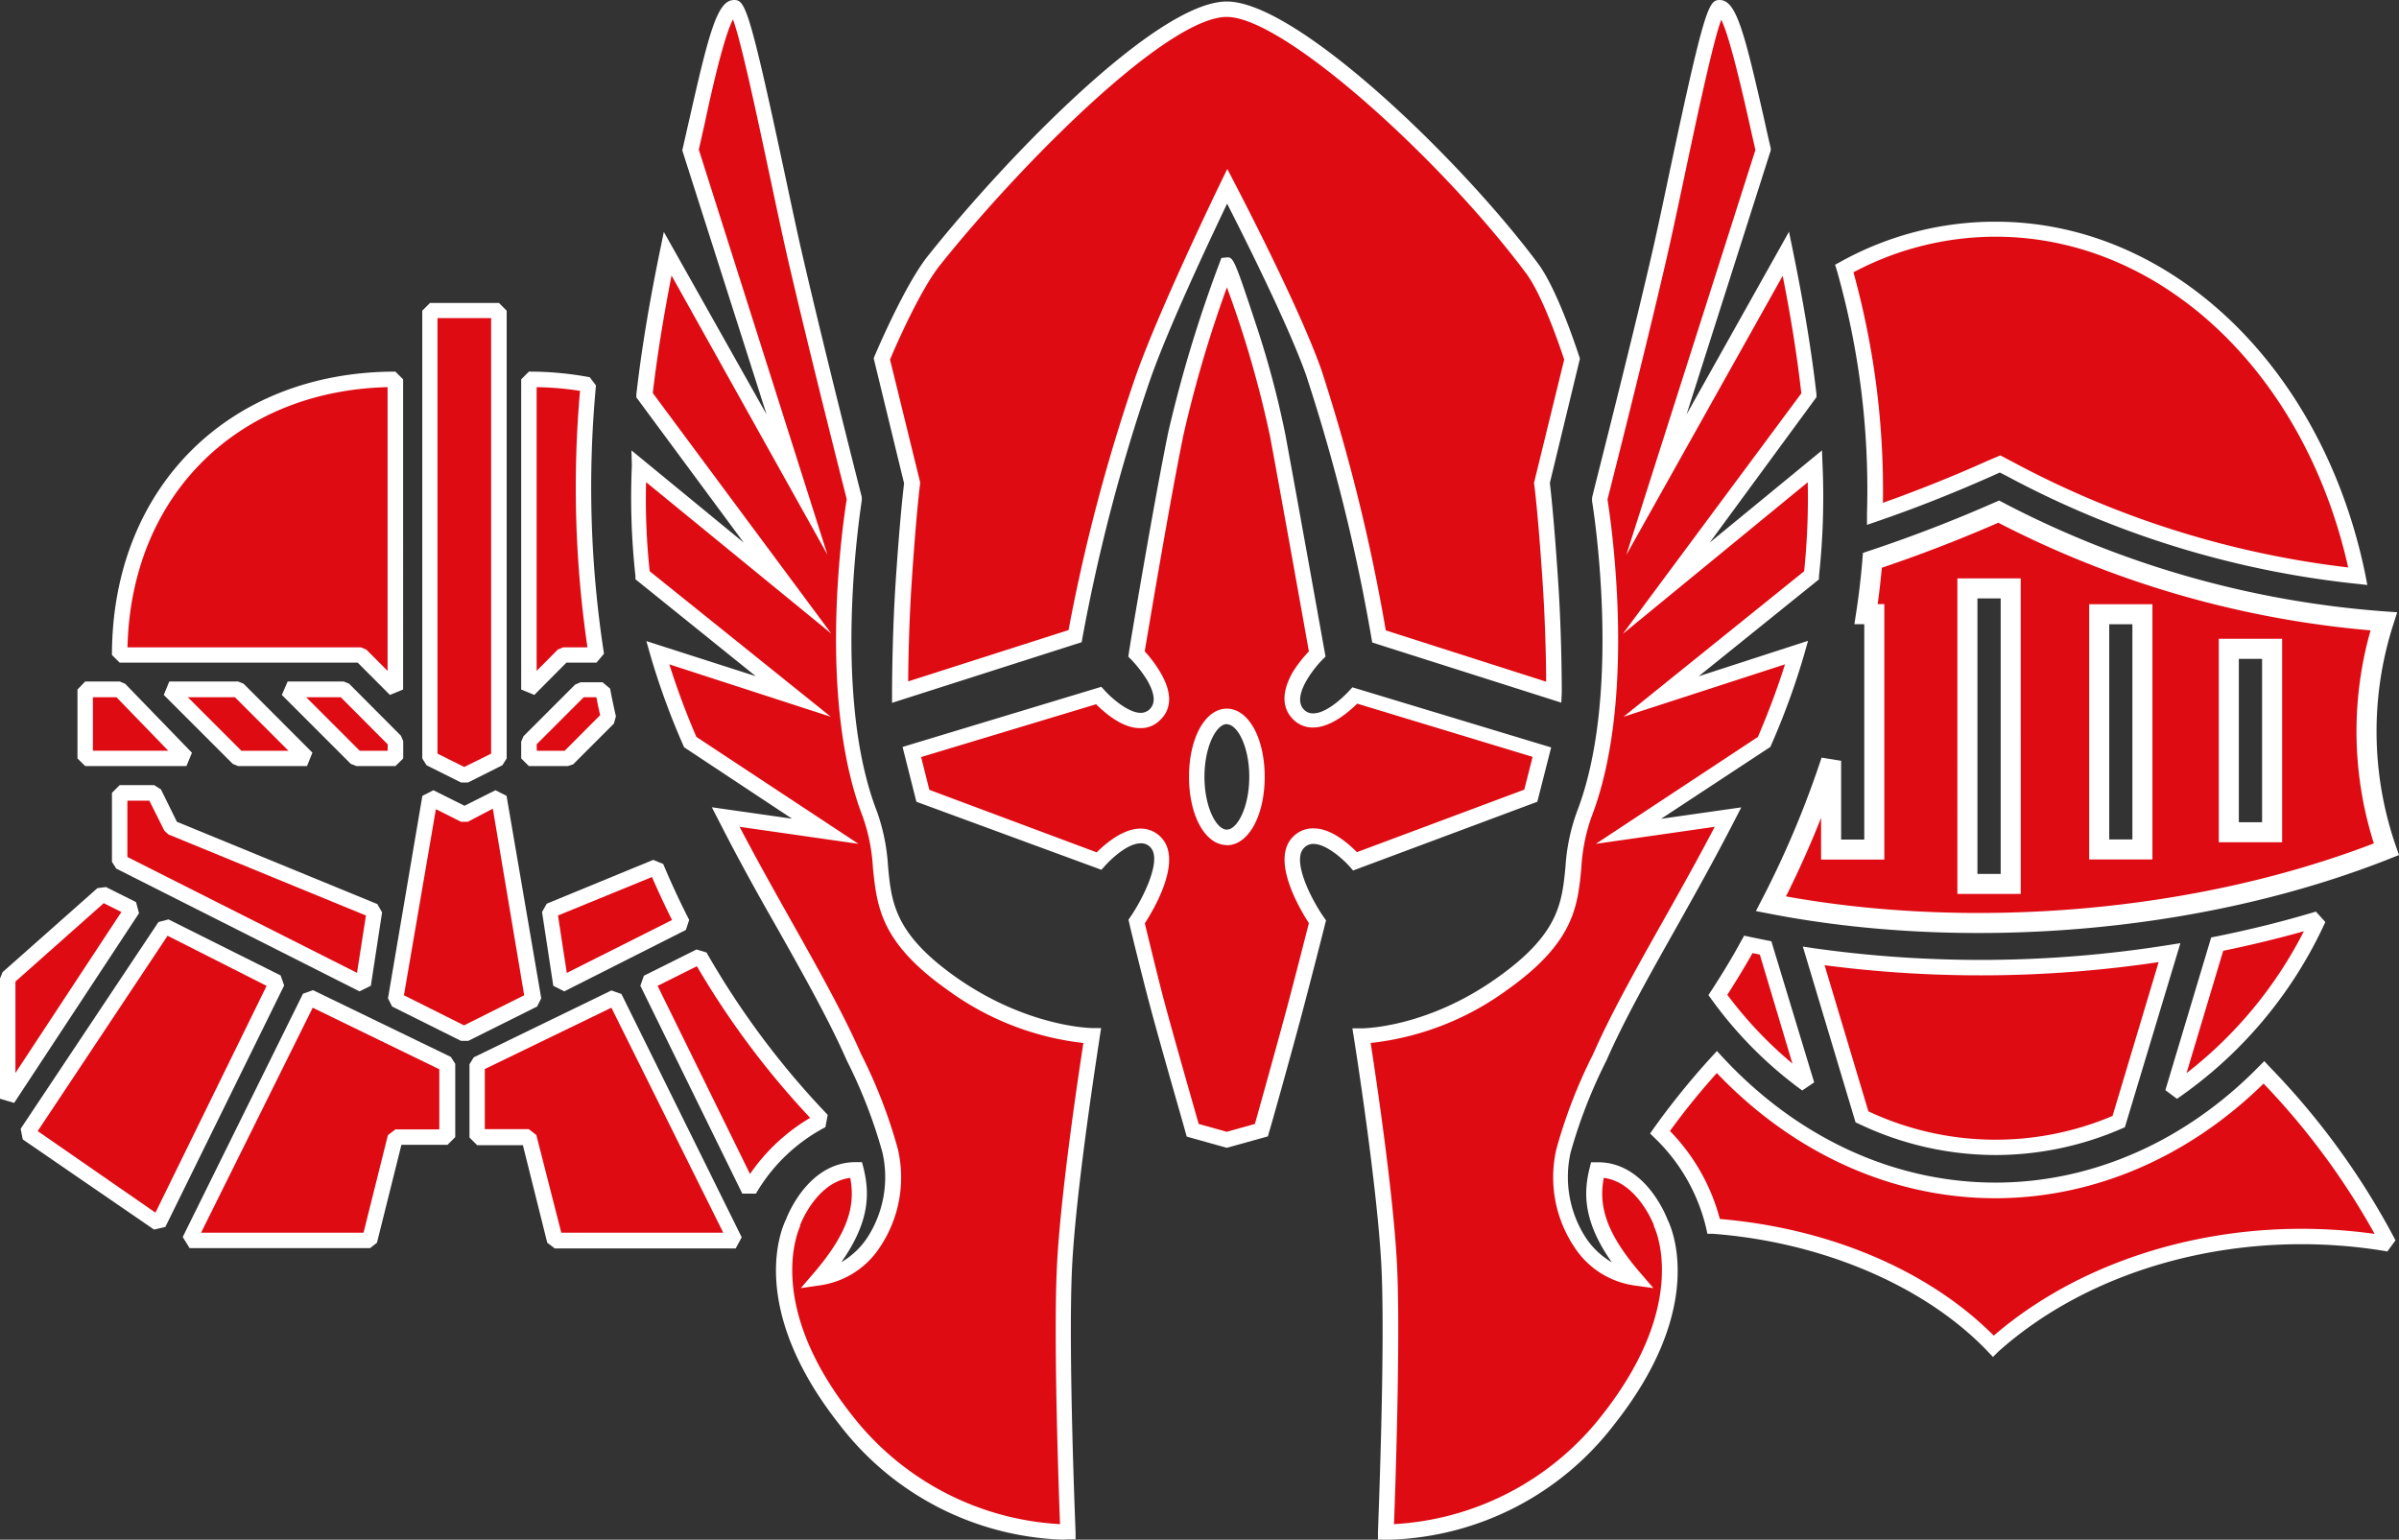 <svg xmlns="http://www.w3.org/2000/svg" viewBox="0 0 239.35 153.63"><rect x="0" y="0" width="239.35" height="153.63" fill="#333333" stroke="none"/><defs><style>.cls-1,.cls-3,.cls-4{fill:#df0b13;}.cls-2{fill:#fff;}.cls-3,.cls-4{fill-rule:evenodd;}.cls-4{stroke:#fff;stroke-miterlimit:2;stroke-width:2px;}</style></defs><title>Group_2</title><g id="Layer_2" data-name="Layer 2"><g id="Layer_1-2" data-name="Layer 1"><path class="cls-1" d="M73,123,61.36,99.52l-13.75,6.66v7.31h5.16l2.58,10.31H73.4ZM30.85,99.52l-12,24.28h18l2.58-10.31H44.6v-7.31Zm39-4.12L64.58,98l10.17,20.7a17.9,17.9,0,0,1,7.29-7A83.33,83.33,0,0,1,69.83,95.4Zm-53.38-3L2.7,113.06l13.11,9L27.63,98Zm-6.22-3.22L.77,97.59v12L13.23,90.71Zm39.53-9.67-3.44,1.72-3.44-1.72-3.43,20.2,6.87,3.43,6.87-3.43Zm15.7,7L54.84,90.87,56,98.24l12.09-6.1C67.12,90.27,66.25,88.4,65.46,86.51Zm-48.37-4-1.71-3.44H11.94V86L36.22,98.24l1.15-7.37Zm43-13.75H57.92L52.77,74v1.73h3.86l4.08-4.08C60.48,70.67,60.28,69.73,60.11,68.8Zm-25.82,0H28.7l6.87,6.88h3.88V74Zm-10.53,0H16.89l6.87,6.88h6.87Zm-11.82,0H8.5v6.88H18.6ZM58.7,38.39a32.53,32.53,0,0,0-5.93-.54V68.8l3.43-3.44h3.31A109.41,109.41,0,0,1,58.7,38.39Zm-46.76,27H36l3.44,3.44V37.85C23.26,37.85,11.94,49.17,11.94,65.36ZM42.88,31V75.68l3.44,1.71,3.44-1.71V31Z"/><path class="cls-2" d="M73.4,124.57H55.35L54.6,124l-2.43-9.73H47.61l-.77-.77v-7.31l.43-.69L61,98.83l1,.35,12,24.28ZM56,123H72.16L61,100.55l-12.63,6.12v6h4.39l.75.58Zm-19.08,1.54h-18l-.69-1.11,12-24.28,1-.35,13.75,6.66.44.69v7.31l-.77.77H40.05L37.61,124ZM20.06,123H36.27l2.43-9.73.75-.58h4.38v-6L31.2,100.55Zm-4.69-.31-13.1-9-.21-1.06L15.81,92l1-.26L28,97.33l.35,1L16.5,122.42ZM3.76,112.86,15.51,121,26.6,98.37l-9.88-5Zm71.66,6.24-1.36,0L63.89,98.36l.35-1,5.25-2.62,1,.3a82.74,82.74,0,0,0,12.09,16.2l-.23,1.23A17.34,17.34,0,0,0,75.42,119.1ZM65.61,98.37l9.22,18.77a19,19,0,0,1,6-5.6A84,84,0,0,1,69.53,96.41ZM1.41,110.05,0,109.63v-12L.26,97l9.46-8.38.85-.11,3,1.5.3,1.11Zm.13-12.11v9.12L12.11,91l-1.76-.88ZM46,103.86l-6.88-3.43-.41-.82,3.43-20.2,1.1-.56,3.1,1.55,3.09-1.55,1.11.56L54,99.61l-.41.82-6.87,3.43ZM40.3,99.31l6,3,6-3L49.17,80.69,46.67,82H46l-2.51-1.26Zm16-.39-1.1-.56L54.08,91l.47-.83L65.17,85.8l1,.41c.78,1.87,1.65,3.74,2.59,5.58l-.33,1Zm-.63-7.57.88,5.73L67.05,91.8c-.71-1.42-1.38-2.86-2-4.29ZM35.87,98.92,11.6,86.67,11.17,86V79.11l.77-.77h3.44l.68.43L17.65,82l20,8.21.47.83L37,98.36ZM12.71,85.51,35.62,97.07l.89-5.72L16.8,83.26l-.4-.37-1.5-3H12.71ZM46,78.08l-3.44-1.72-.43-.68V31l.77-.77h6.88l.77.77V75.68l-.43.68-3.43,1.72ZM43.65,75.2l2.67,1.33L49,75.2V31.74H43.65Zm13,1.24H52.77L52,75.68V74l.23-.54,5.15-5.15.54-.23h2.2l.75.63c.17.92.37,1.85.58,2.76l-.2.73-4.07,4.07Zm-3.09-1.53h2.78l3.54-3.55c-.14-.59-.27-1.19-.38-1.79H58.24l-4.7,4.7ZM39.45,76.44H35.57L35,76.22l-6.88-6.88L28.7,68h5.59l.54.22L40,73.41l.23.54v1.73Zm-3.56-1.53h2.79v-.64L34,69.57H30.55Zm-5.26,1.53H23.76l-.54-.22-6.88-6.88L16.89,68h6.87l.55.23,6.86,6.87Zm-6.55-1.53h4.7l-5.34-5.34h-4.7ZM18.6,76.44H8.5l-.77-.76V68.8L8.5,68h3.44l.55.23,6.66,6.88ZM9.27,74.91h7.52l-5.17-5.34H9.27ZM38.9,69.34l-3.21-3.22H11.94l-.77-.76c0-16.65,11.63-28.28,28.28-28.28l.77.77V68.8ZM12.72,64.59H36l.54.22,2.13,2.13V38.63C23.6,39,13.07,49.51,12.72,64.59Zm40.59,4.75L52,68.8V37.85l.77-.77a32.71,32.71,0,0,1,6.07.56l.62.82a108.65,108.65,0,0,0,.8,26.77l-.75.89h-3Zm.23-30.71V66.94l2.12-2.13.54-.22h2.41A110.11,110.11,0,0,1,57.87,39,30.83,30.83,0,0,0,53.54,38.63Z"/><path class="cls-1" d="M73.24.77C71.87.77,70.4,8.37,68.87,15L79.51,48.35,66.6,25.29c-1,4.75-1.79,9.47-2.31,14.15L78.56,58.69,63.74,46.52a71.49,71.49,0,0,0,.35,10.87l15,12.1L65.62,65.1a73.6,73.6,0,0,0,3.25,9L82.36,83l-9.94-1.42c4.57,8.91,9.86,17.26,12.8,24a51.2,51.2,0,0,1,3.61,9.31c1.28,5.19-1.5,11.89-7,12.67,4.06-4.72,4.38-7.77,3.64-10.75-4.38-.07-6.32,5.26-6.32,5.26s-4.14,7.76,5.2,19.63a28.52,28.52,0,0,0,22.21,11.23s-.74-18.2-.35-26.44S109,103.35,109,103.35s-6.62,0-14-5.22c-9.31-6.6-5.79-10.79-8.15-16.89C82,68.94,85.21,49.78,85.21,49.78S81.62,35.7,79.31,25.7C77.39,17.42,74.26.77,73.24.77Zm98.33,0c-1,0-4.16,16.65-6.07,24.93-2.31,10-5.9,24.08-5.9,24.08s3.22,19.16-1.55,31.46c-2.37,6.1,1.16,10.29-8.16,16.89-7.42,5.25-14,5.22-14,5.22s2.36,14.74,2.76,23.06-.34,26.44-.34,26.44a28.52,28.52,0,0,0,22.21-11.23c9.34-11.87,5.2-19.63,5.2-19.63s-1.94-5.33-6.32-5.26c-.74,3-.42,6,3.64,10.75-5.53-.78-8.32-7.48-7-12.67a50.46,50.46,0,0,1,3.61-9.31c2.94-6.71,8.22-15.06,12.8-24L162.45,83l13.49-8.9a73.6,73.6,0,0,0,3.25-9l-13.52,4.39,15-12.1a70.22,70.22,0,0,0,.36-10.87L166.25,58.69l14.27-19.25c-.52-4.68-1.34-9.4-2.31-14.15L165.3,48.35,175.94,15C174.41,8.37,172.94.77,171.57.77ZM122.4.92c-6.41,0-21.19,15-29.21,25C90.87,28.86,88,35.82,88,35.82l3,12.33s-.38,2.79-.86,10.08c-.36,5.48-.35,10.84-.35,10.84l17.42-5.58A178.53,178.53,0,0,1,113.91,38c2.32-6.66,8.49-19.36,8.49-19.36s6.35,12.11,8.62,18.55a183,183,0,0,1,6.57,26.34L155,69.07s0-5.36-.35-10.84c-.48-7.29-.86-10.08-.86-10.08l3-12.33s-2-6.41-4-9C144.89,16.09,128.81.92,122.4.92Zm0,25.49a133.86,133.86,0,0,0-5.08,16.76c-1.42,6.88-3.93,22-3.93,22s4,4,1.88,6-5.64-1.89-5.64-1.89L91,75l1.11,4.37L109.63,86s3.53-4,5.64-1.89S113.39,92,113.39,92s1.28,5.31,2,8c1.14,4.3,3.61,12.86,3.61,12.86l3.42,1,3.42-1s2.25-8,3.33-12c.78-2.92,2.27-8.79,2.27-8.79s-4-5.81-1.88-7.93S135.18,86,135.18,86l17.55-6.56,1.1-4.37-18.65-5.67s-3.56,4-5.64,1.89,1.88-6,1.88-6-2.5-14-3.93-21.76a115.22,115.22,0,0,0-5.09-17Zm0,45.09c1.66,0,3,2.7,3,6s-1.35,6-3,6-3-2.7-3-6S120.74,71.5,122.4,71.5Z"/><path class="cls-2" d="M138.7,153.63h-.46l-.76,0,0-.76c0-.18.74-18.26.35-26.37s-2.73-22.83-2.76-23l-.14-.89h.9c.08,0,6.49,0,13.59-5.08,6.12-4.34,6.42-7.45,6.77-11.06A19.69,19.69,0,0,1,157.33,81c4.64-12,1.54-30.86,1.51-31l0-.16,0-.16c0-.14,3.62-14.19,5.9-24.06.54-2.33,1.17-5.3,1.83-8.44C170.07.68,170.49,0,171.57,0,173.21,0,174,3.07,176,11.84c.22,1,.44,2,.67,2.95l0,.21-8.4,26.35,10.22-18.23.41,2c1.09,5.34,1.85,10,2.33,14.21l0,.3L170.58,54.14l11.2-9.2.06,1.55a72.92,72.92,0,0,1-.36,11l0,.32-12,9.67,10.91-3.54-.39,1.38a73.77,73.77,0,0,1-3.28,9l-.09.21L165.73,81.7l8-1.14-.68,1.32c-1.92,3.74-3.94,7.35-5.9,10.84-2.67,4.74-5.18,9.22-6.87,13.09a50.63,50.63,0,0,0-3.58,9.19,11.14,11.14,0,0,0,1.51,8.49,7.84,7.84,0,0,0,2.6,2.46c-2.91-4.13-2.81-7-2.21-9.41l.14-.57h.69c4.62,0,6.71,5.12,6.94,5.72.39.76,4,8.65-5.29,20.41A29.29,29.29,0,0,1,138.7,153.63Zm-1.95-49.56c.51,3.26,2.3,15.18,2.64,22.31s-.17,22.08-.31,25.7a28.29,28.29,0,0,0,20.81-10.94c8.87-11.28,5.16-18.72,5.12-18.79l0-.1s-1.63-4.3-5-4.72c-.49,2.61.05,5.31,3.62,9.45l1.33,1.55-2-.28a8.57,8.57,0,0,1-5.94-3.9,12.5,12.5,0,0,1-1.73-9.72,50.73,50.73,0,0,1,3.67-9.47c1.71-3.91,4.24-8.42,6.93-13.2,1.72-3.06,3.49-6.21,5.19-9.46l-11.86,1.7,16.17-10.67c1.1-2.58,2-5,2.7-7.24l-16.11,5.23L180,57a71.07,71.07,0,0,0,.36-8.88L161.91,63.25l17.81-24c-.4-3.55-1-7.41-1.86-11.73l-15.6,27.85,12.88-40.41c-.21-.91-.42-1.83-.62-2.75-.84-3.73-2-8.67-2.79-10.24-.84,2.26-2.44,9.8-3.64,15.47-.67,3.15-1.3,6.12-1.84,8.47-2.16,9.32-5.47,22.36-5.87,23.93.32,2,3,19.81-1.61,31.71a18.18,18.18,0,0,0-1,5.07c-.37,3.82-.71,7.42-7.41,12.16A28.26,28.26,0,0,1,136.75,104.07Zm-30.64,49.56a29.28,29.28,0,0,1-22.4-11.54c-9.25-11.76-5.68-19.65-5.29-20.41.22-.6,2.32-5.72,6.94-5.72H86l.15.57c.6,2.45.7,5.28-2.21,9.41a7.84,7.84,0,0,0,2.6-2.46,11.09,11.09,0,0,0,1.5-8.49,49.76,49.76,0,0,0-3.55-9.16c-1.71-3.9-4.22-8.38-6.89-13.12-2-3.49-4-7.1-5.9-10.84l-.68-1.32,8,1.14L68.25,74.56l-.09-.21a73.18,73.18,0,0,1-3.28-9l-.39-1.38L75.4,67.47l-12-9.67,0-.32a71.62,71.62,0,0,1-.36-11L63,44.94l11.2,9.2L63.49,39.65l0-.3c.48-4.23,1.24-8.88,2.33-14.21l.41-2L76.48,41.35,68.07,15l.05-.21c.23-1,.45-2,.67-2.94C70.77,3.07,71.6,0,73.24,0c1.08,0,1.5.68,5,17.08.67,3.15,1.3,6.12,1.84,8.45,2.28,9.87,5.86,23.92,5.9,24.06l0,.16,0,.16c0,.19-3.13,19.09,1.51,31.05a19.69,19.69,0,0,1,1.11,5.48c.34,3.61.64,6.72,6.77,11.06,7.1,5,13.51,5.08,13.58,5.08h.91l-.14.89c0,.15-2.36,14.8-2.76,23s.34,26.19.35,26.37l0,.76-.77,0Zm-21.28-36.1c-3.38.41-5,4.68-5,4.72l0,.1c0,.07-3.75,7.51,5.12,18.79a28.25,28.25,0,0,0,20.81,10.94c-.14-3.62-.66-18.51-.31-25.7s2.13-19,2.64-22.31a28.26,28.26,0,0,1-13.59-5.32c-6.7-4.74-7-8.34-7.41-12.16a18.18,18.18,0,0,0-1-5.07c-4.61-11.9-1.94-29.69-1.61-31.71-.4-1.57-3.71-14.61-5.87-23.93-.54-2.35-1.17-5.33-1.84-8.48-1.21-5.67-2.8-13.2-3.64-15.46-.84,1.57-2,6.51-2.79,10.24-.21.92-.41,1.84-.62,2.75L82.55,55.34,67,27.49c-.84,4.32-1.46,8.18-1.87,11.73l17.81,24L64.46,48.11A67.44,67.44,0,0,0,64.82,57L82.89,71.52,66.78,66.29a76.3,76.3,0,0,0,2.7,7.24L85.65,84.2,73.79,82.5c1.7,3.25,3.47,6.4,5.19,9.46,2.69,4.78,5.22,9.3,6.94,13.23a50.61,50.61,0,0,1,3.65,9.43,12.47,12.47,0,0,1-1.72,9.73,8.56,8.56,0,0,1-5.95,3.89l-2,.29L81.21,127C84.78,122.84,85.32,120.14,84.83,117.53Zm37.57-3-4-1.12-.12-.42c0-.08-2.48-8.61-3.61-12.88-.7-2.62-2-7.91-2-8l-.08-.34.19-.28c1.19-1.72,3.22-5.69,2-6.94a1.22,1.22,0,0,0-1-.4c-1.31,0-3,1.64-3.54,2.25l-.35.39L91.43,80l-1.38-5.47,19.83-6,.33.36c.54.61,2.25,2.2,3.57,2.24a1.27,1.27,0,0,0,.94-.38c.59-.59.5-1.56-.27-2.88a12.24,12.24,0,0,0-1.6-2.07l-.28-.28.06-.39c0-.15,2.53-15.24,3.94-22.06a133.14,133.14,0,0,1,5.12-16.88l.17-.45.47-.05c.69-.05.75-.07,2.82,6.2a93.73,93.73,0,0,1,3.09,11.46c1.42,7.69,3.91,21.63,3.94,21.77l.07.39-.29.29c-.88.88-3.13,3.69-1.87,5a1.23,1.23,0,0,0,.94.38c1.32,0,3-1.63,3.57-2.24l.33-.36,19.83,6L153.38,80,135,86.86l-.35-.4c-.54-.61-2.23-2.21-3.55-2.25a1.24,1.24,0,0,0-1,.4c-1.26,1.26.78,5.22,2,6.94l.2.29-.09.33c0,.06-1.5,5.91-2.27,8.81-1.06,4-3.3,12-3.33,12l-.11.41Zm-2.8-2.38,2.8.78,2.8-.78c.48-1.69,2.28-8.15,3.2-11.59.67-2.49,1.86-7.17,2.19-8.45-.89-1.37-3.86-6.33-1.59-8.61a2.76,2.76,0,0,1,2.1-.84c1.77,0,3.53,1.61,4.28,2.37l16.7-6.24.83-3.27-17.5-5.31c-.76.75-2.55,2.34-4.34,2.38a2.72,2.72,0,0,1-2.07-.83c-.79-.79-1.42-2.25,0-4.73A12.77,12.77,0,0,1,130.59,65c-.41-2.3-2.57-14.41-3.86-21.38a106.57,106.57,0,0,0-4.32-14.95,123.2,123.2,0,0,0-4.33,14.7c-1.28,6.18-3.47,19.24-3.87,21.62a12.75,12.75,0,0,1,1.56,2.1c1.46,2.48.83,3.94,0,4.73a2.67,2.67,0,0,1-2.07.83c-1.79,0-3.59-1.63-4.34-2.38L91.9,75.54l.82,3.27,16.7,6.24c.76-.76,2.51-2.32,4.28-2.37a2.78,2.78,0,0,1,2.11.84c2.27,2.28-.71,7.25-1.59,8.61.29,1.2,1.3,5.38,1.89,7.61C117.1,103.45,119.1,110.41,119.6,112.17Zm2.8-27.83c-2.15,0-3.77-2.93-3.77-6.81s1.62-6.8,3.77-6.8,3.78,2.92,3.78,6.8S124.56,84.34,122.4,84.34Zm0-12.07c-1.05,0-2.23,2.25-2.23,5.26s1.18,5.27,2.23,5.27,2.24-2.25,2.24-5.27S123.46,72.27,122.4,72.27Zm33.37-2.14-18.86-6-.08-.45A183.62,183.62,0,0,0,130.3,37.4c-1.78-5-6.16-13.73-7.87-17.08-1.66,3.48-6,12.64-7.79,17.89A178.53,178.53,0,0,0,108,63.62l-.08.46L89,70.13v-1c0-.06,0-5.45.35-10.9.42-6.4.77-9.32.85-10L87.17,35.76l.09-.24c.12-.28,3-7.09,5.33-10C100.42,15.69,115.44.15,122.4.15s23.31,15.75,31.07,26.17c2,2.71,4,9,4.1,9.27l.06.2-3,12.4c.08.67.42,3.59.84,10,.36,5.45.35,10.84.35,10.9ZM138.26,62.9l16,5.12c0-1.83-.08-5.77-.34-9.74-.47-7.16-.85-10-.86-10l0-.14,3-12.26c-.36-1.1-2.13-6.37-3.8-8.61C143.85,16,128.12,1.69,122.4,1.69c-6,0-20.63,14.77-28.6,24.75-2,2.49-4.5,8.22-5,9.44l3,12.23,0,.14s-.38,2.87-.85,10c-.26,4-.33,7.91-.34,9.74l16-5.12a179.56,179.56,0,0,1,6.65-25.19c2.3-6.63,8.46-19.32,8.52-19.45l.67-1.37.7,1.35c.26.5,6.4,12.24,8.67,18.65A183.66,183.66,0,0,1,138.26,62.9Z"/><path class="cls-3" d="M225.89,107c-7.2,7.33-16.52,11.78-26.78,11.78-10.75,0-20.47-4.89-27.81-12.86a75.62,75.62,0,0,0-5.66,7,19.08,19.08,0,0,1,5.33,9.41c11.72.89,21.82,5.57,27.91,12,9.17-8.23,24-12.86,39.47-10.22A73.3,73.3,0,0,0,225.89,107ZM181,95.39l4.81,16a30.69,30.69,0,0,0,25.63.48l5-16.86A119.79,119.79,0,0,1,181,95.39Zm-4.75-.8-1.72-.36q-1.43,2.51-3.08,5a40.41,40.41,0,0,0,8.88,8.92Zm45-.39L216.77,109a42.43,42.43,0,0,0,14.55-17.3Q226.36,93.17,221.21,94.2Zm-22.1-71.35A31.25,31.25,0,0,0,184,26.79a80,80,0,0,1,3.05,24.49c3.82-1.31,7.65-2.83,11.53-4.56l.95-.43.92.48a94.39,94.39,0,0,0,34.79,10.72C231.17,37.46,216.38,22.85,199.11,22.85Z"/><path class="cls-2" d="M198.84,135.4l-.51-.54c-6.21-6.52-16.46-10.91-27.41-11.75l-.57,0-.12-.55a18.28,18.28,0,0,0-5.13-9l-.47-.46.38-.54a76.93,76.93,0,0,1,5.72-7.07l.57-.62.57.62C179.35,113.55,189,118,199.11,118c9.6,0,18.92-4.1,26.23-11.55l.57-.57.54.58A74.64,74.64,0,0,1,239,123.76l-.81,1.11c-14.33-2.44-29.21,1.4-38.82,10Zm-27.25-13.77c11,.94,20.87,5.16,27.33,11.64,9.62-8.29,24-12.12,38-10.15a72.78,72.78,0,0,0-11.08-15c-7.52,7.38-17,11.44-26.76,11.44-10.26,0-20.1-4.43-27.79-12.49a72.06,72.06,0,0,0-4.68,5.78A19.81,19.81,0,0,1,171.59,121.63Zm27.52-6.38a31.72,31.72,0,0,1-13.67-3.12l-.31-.14-5.26-17.54,1.2.18a119.22,119.22,0,0,0,35.26-.33l1.21-.19L212,112.48l-.33.14A31.62,31.62,0,0,1,199.11,115.25Zm-12.7-4.36a29.89,29.89,0,0,0,24.36.46L215.37,96a120.19,120.19,0,0,1-33.33.31Zm30.79-1.25-1.16-.86,4.57-15.24.45-.09c3.4-.68,6.78-1.52,10-2.49L232,92A43.17,43.17,0,0,1,217.2,109.64Zm4.61-14.77-3.66,12.21a42.06,42.06,0,0,0,11.71-14.16C227.22,93.66,224.53,94.31,221.81,94.87Zm-42,13.94a40.66,40.66,0,0,1-9.05-9.09l-.31-.43.29-.44c1.06-1.63,2.09-3.31,3-5l.28-.49.69.15,1.57.32.45.09L181,108Zm-7.49-9.57a40.26,40.26,0,0,0,6.51,6.88l-3.25-10.87-.73-.15C174.07,96.49,173.22,97.88,172.35,99.24Zm63.87-40.87-1-.11a94.81,94.81,0,0,1-35.07-10.81l-.6-.3-.6.27c-3.9,1.74-7.81,3.29-11.6,4.59l-1.05.36,0-1.11a80,80,0,0,0-3-24.26l-.18-.59.54-.29a31.81,31.81,0,0,1,15.47-4c17.5,0,32.67,14.5,36.9,35.26ZM199.57,45.44l1.24.65a93.83,93.83,0,0,0,33.47,10.53c-4.36-19.49-18.7-33-35.17-33a30.21,30.21,0,0,0-14.19,3.55,81.58,81.58,0,0,1,2.94,23c3.41-1.21,6.92-2.61,10.42-4.18Z"/><path class="cls-4" d="M237.83,62a98.4,98.4,0,0,1-38.42-10.95c-4.22,1.86-8.42,3.47-12.6,4.86-.14,1.74-.35,3.54-.63,5.37H187V84.77h-4.31V75.91a97.27,97.27,0,0,1-6,14.27c19.16,3.73,42.47,2.07,61.4-5.44A35.93,35.93,0,0,1,237.83,62Zm-37.22,26.2h-4.32V58.71h4.32Zm13.14-3.44h-4.31V61.29h4.31Zm12.94-1.72h-4.32V64.74h4.32Z"/></g></g></svg>